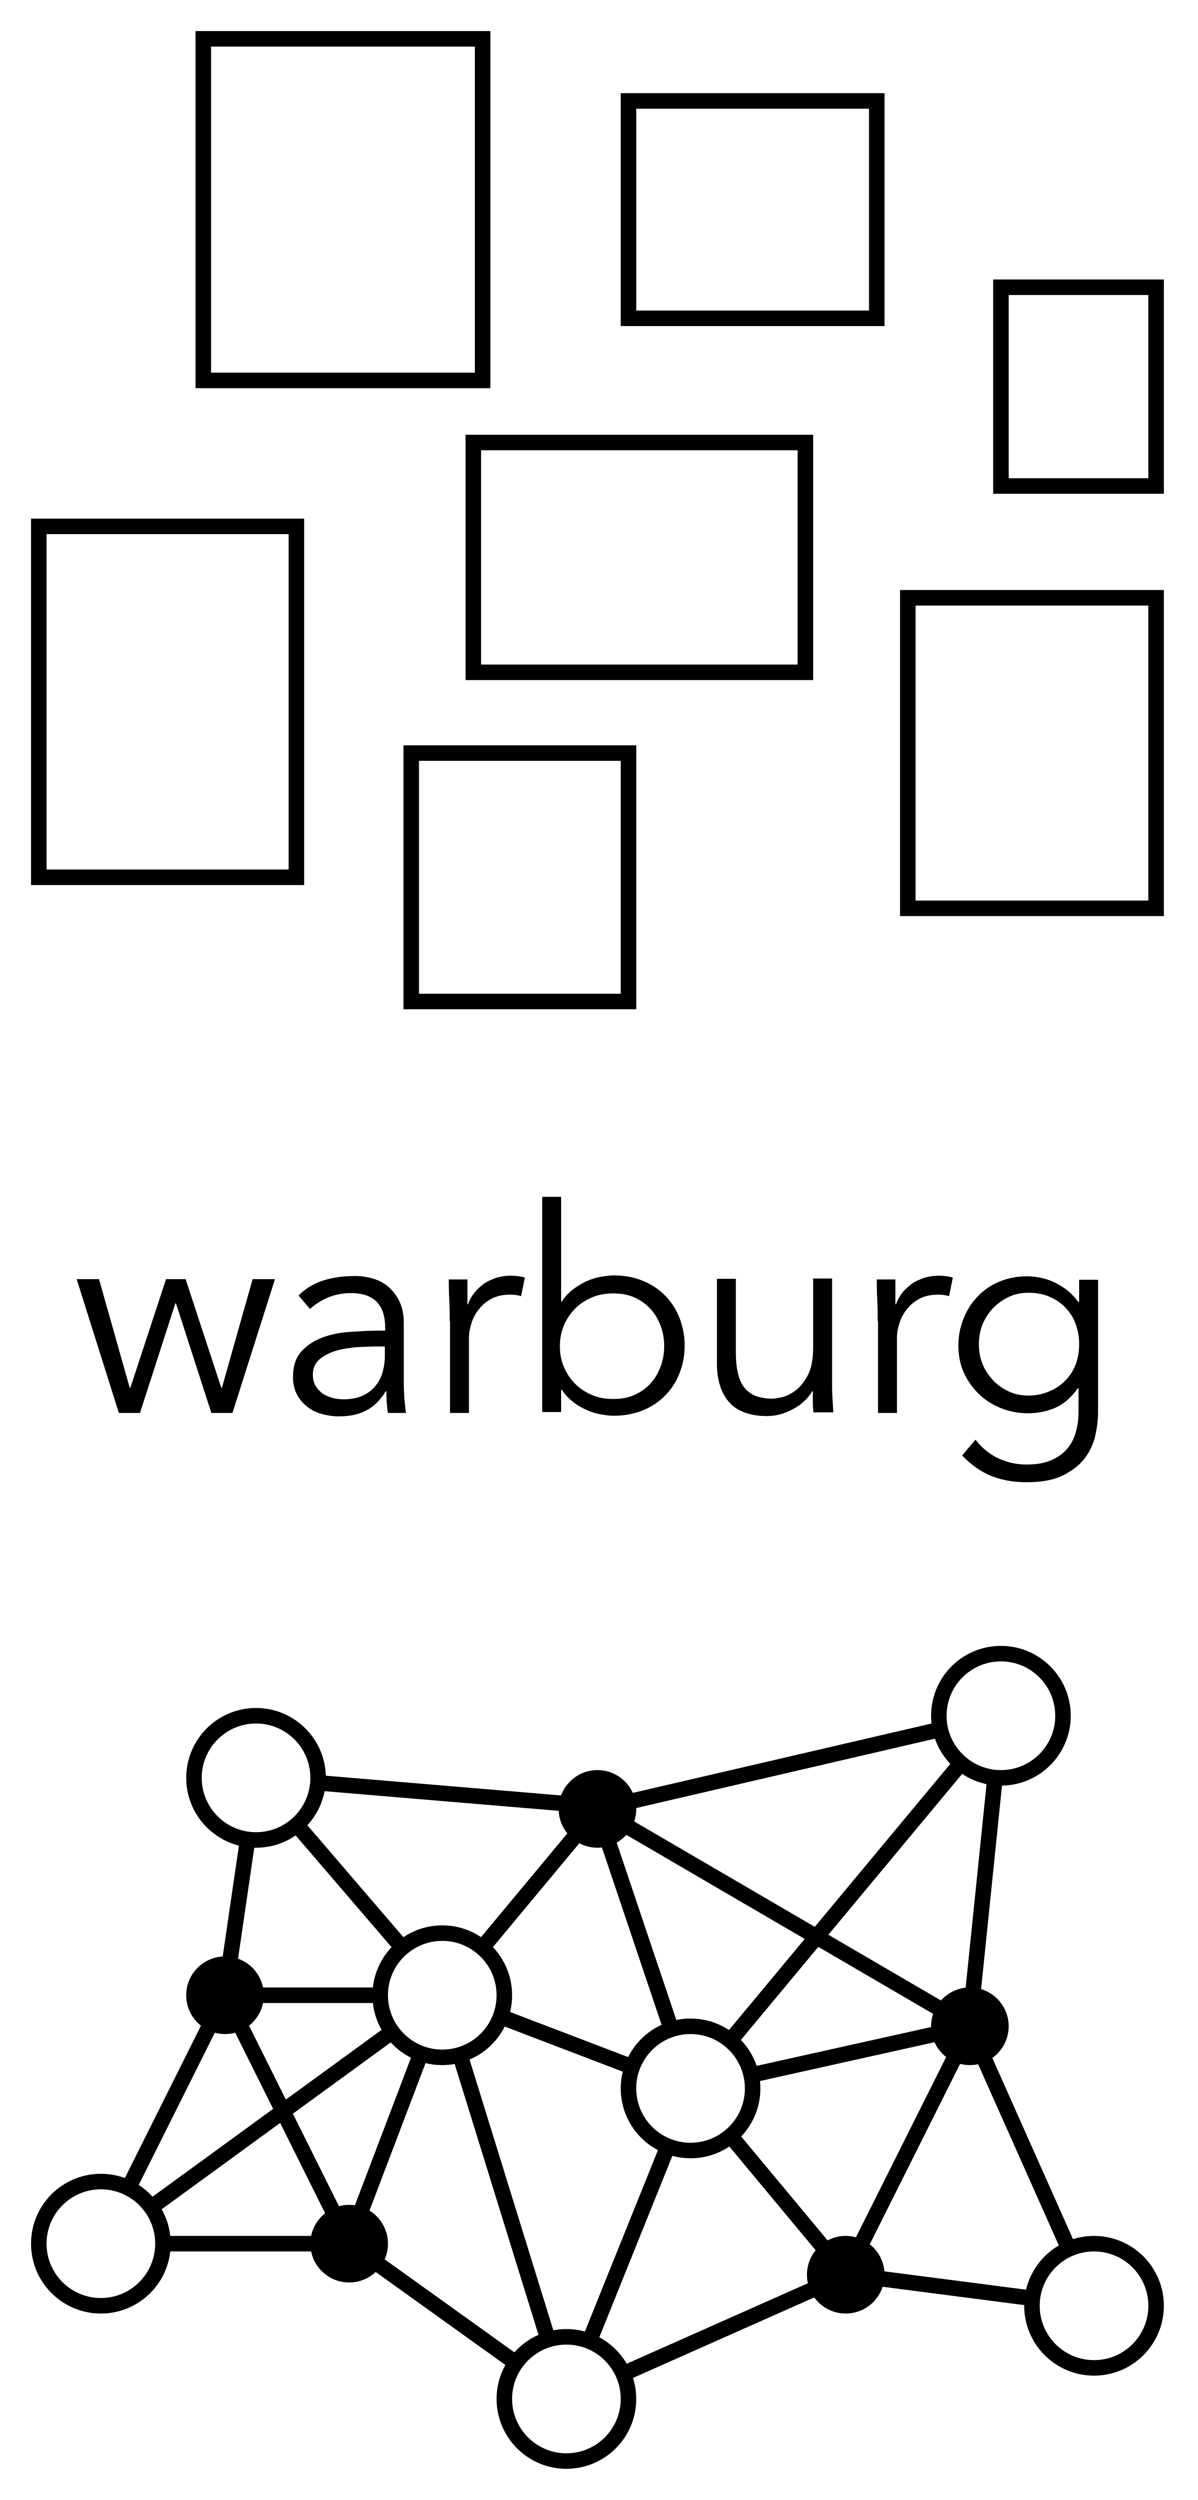 <?xml version="1.0" encoding="utf-8"?>
<!-- Generator: Adobe Illustrator 25.1.0, SVG Export Plug-In . SVG Version: 6.00 Build 0)  -->
<svg version="1.1" id="Layer_1" xmlns="http://www.w3.org/2000/svg" xmlns:xlink="http://www.w3.org/1999/xlink" x="0px" y="0px"
	 viewBox="0 0 386 805" style="enable-background:new 0 0 386 805;" xml:space="preserve">
<style type="text/css">
	.st0{fill:none;}
	.st1{fill:none;stroke:#000000;stroke-width:5;stroke-miterlimit:10;}
	.st2{fill:none;stroke:#000000;stroke-width:5;}
	.st3{stroke:#000000;stroke-width:5;}
	.st4{enable-background:new    ;}
</style>
<rect x="2.5" y="2.5" pointer-events="all" class="st0" width="380" height="800"/>
<path pointer-events="stroke" class="st1" d="M52.5,722.5h50"/>
<path pointer-events="stroke" class="st1" d="M48.7,710.8l77.6-56.5"/>
<path pointer-events="stroke" class="st1" d="M41.4,704.6L68,651.4"/>
<ellipse pointer-events="all" class="st2" cx="32.5" cy="722.5" rx="20" ry="20"/>
<path pointer-events="stroke" class="st1" d="M102.4,574.1l100.1,8.4"/>
<path pointer-events="stroke" class="st1" d="M79.8,592.3l-5.9,40.3"/>
<ellipse pointer-events="all" class="st2" cx="82.5" cy="572.5" rx="20" ry="20"/>
<path pointer-events="stroke" class="st1" d="M216.3,653.5L195.6,592"/>
<path pointer-events="stroke" class="st1" d="M242,668.2l60.7-13.5"/>
<path pointer-events="stroke" class="st1" d="M215.2,691.1l-25.3,62.8"/>
<path pointer-events="stroke" class="st1" d="M235.4,687.8l30.8,37"/>
<ellipse pointer-events="all" class="st2" cx="222.5" cy="672.5" rx="20" ry="20"/>
<path pointer-events="stroke" class="st1" d="M166.2,760.9l-45.5-32.6"/>
<path pointer-events="stroke" class="st1" d="M200.8,764.4l62.6-27.8"/>
<ellipse pointer-events="all" class="st2" cx="182.5" cy="772.5" rx="20" ry="20"/>
<path pointer-events="stroke" class="st1" d="M344.4,724.2l-27.9-62.6"/>
<path pointer-events="stroke" class="st1" d="M332.6,740.1l-50.2-6.5"/>
<ellipse pointer-events="all" class="st2" cx="352.5" cy="742.5" rx="20" ry="20"/>
<path pointer-events="stroke" class="st1" d="M309.6,567.8l-74.3,89.3"/>
<ellipse pointer-events="all" class="st2" cx="322.5" cy="552.5" rx="20" ry="20"/>
<ellipse pointer-events="all" class="st3" cx="72.5" cy="642.5" rx="10" ry="10"/>
<path pointer-events="stroke" class="st1" d="M115.9,713.1l19.7-51.8"/>
<path pointer-events="stroke" class="st1" d="M108,713.6L77,651.4"/>
<ellipse pointer-events="all" class="st3" cx="112.5" cy="722.5" rx="10" ry="10"/>
<path pointer-events="stroke" class="st1" d="M277,723.6l31.1-62.1"/>
<ellipse pointer-events="all" class="st3" cx="272.5" cy="732.5" rx="10" ry="10"/>
<path pointer-events="stroke" class="st1" d="M313.4,642.5l7.2-70.1"/>
<path pointer-events="stroke" class="st1" d="M303.9,647.5l-102.7-59.9"/>
<ellipse pointer-events="all" class="st3" cx="312.5" cy="652.5" rx="10" ry="10"/>
<path pointer-events="stroke" class="st1" d="M202.2,580.3L303,556.9"/>
<ellipse pointer-events="all" class="st3" cx="192.5" cy="582.5" rx="10" ry="10"/>
<rect x="65.5" y="12.5" pointer-events="all" class="st2" width="90" height="110"/>
<rect x="202.5" y="32.5" pointer-events="all" class="st2" width="80" height="70"/>
<rect x="292.5" y="192.5" pointer-events="all" class="st2" width="80" height="100"/>
<rect x="322.5" y="92.5" pointer-events="all" class="st2" width="50" height="64"/>
<rect x="152.5" y="142.5" pointer-events="all" class="st2" width="107" height="74"/>
<rect x="12.5" y="169.5" pointer-events="all" class="st2" width="83" height="113"/>
<rect x="132.5" y="242.5" pointer-events="all" class="st2" width="70" height="80"/>
<rect x="12.5" y="322.5" pointer-events="all" class="st0" width="360" height="210"/>
<g class="st4">
	<path d="M31.9,411.9l9.9,35H42l11.5-35h6.3l11.5,35h0.2l9.9-35h7.2L74.9,455h-6.8l-11.4-35.3h-0.2L45.1,455h-6.8l-13.6-43.1H31.9z"
		/>
	<path d="M124.1,428.6v-1.1c0-7.4-3.7-11.1-11-11.1c-5,0-9.4,1.7-13.2,5.1l-3.7-4.3c4-4.2,10.1-6.3,18.2-6.3c2.1,0,4.1,0.3,6,0.9
		c1.9,0.6,3.6,1.5,5,2.8c1.4,1.3,2.5,2.8,3.4,4.7c0.9,1.9,1.3,4.2,1.3,6.8v19.2c0,1.7,0.1,3.4,0.2,5.2c0.2,1.8,0.3,3.3,0.5,4.5H125
		c-0.2-1-0.3-2.2-0.4-3.4c-0.1-1.2-0.1-2.4-0.1-3.6h-0.2c-1.8,2.9-3.9,5-6.3,6.2c-2.4,1.3-5.4,1.9-8.9,1.9c-1.9,0-3.7-0.3-5.5-0.8
		c-1.8-0.5-3.4-1.3-4.7-2.4c-1.4-1.1-2.5-2.4-3.3-4c-0.8-1.6-1.2-3.4-1.2-5.5c0-3.5,0.9-6.2,2.7-8.2c1.8-2,4.1-3.5,6.8-4.5
		c2.7-1,5.6-1.6,8.7-1.8c3.1-0.2,5.9-0.4,8.5-0.4H124.1z M120.9,433.6c-1.5,0-3.5,0.1-5.8,0.2c-2.3,0.2-4.5,0.5-6.6,1.1
		c-2.1,0.6-3.9,1.5-5.4,2.7c-1.5,1.2-2.3,2.9-2.3,5.1c0,1.4,0.3,2.6,0.9,3.6c0.6,1,1.4,1.8,2.3,2.5c1,0.6,2.1,1.1,3.3,1.4
		c1.2,0.3,2.4,0.4,3.6,0.4c2.2,0,4.1-0.4,5.8-1.1c1.6-0.7,3-1.7,4.1-3c1.1-1.3,1.9-2.7,2.4-4.4c0.5-1.7,0.8-3.5,0.8-5.4v-3.1H120.9z
		"/>
	<path d="M144.9,425.4c0-1.9,0-3.8-0.1-5.8c-0.1-2-0.2-4.5-0.2-7.6h6v8h0.2c0.4-1.2,1-2.3,1.8-3.4c0.8-1.1,1.8-2,2.9-2.9
		c1.1-0.9,2.5-1.5,4-2.1c1.5-0.5,3.2-0.8,5.1-0.8c1.7,0,3.2,0.2,4.5,0.6l-1.2,6c-0.8-0.3-2-0.5-3.5-0.5c-2.3,0-4.3,0.4-6,1.3
		c-1.7,0.9-3,2-4.1,3.4c-1.1,1.4-1.9,2.9-2.4,4.5c-0.5,1.6-0.8,3.1-0.8,4.6V455h-6.1V425.4z"/>
	<path d="M174.7,385.4h6.1v33.7h0.2c1-1.5,2.1-2.7,3.5-3.8c1.3-1,2.8-1.9,4.2-2.6c1.5-0.7,3-1.2,4.6-1.5c1.6-0.3,3.1-0.5,4.5-0.5
		c3.4,0,6.5,0.6,9.2,1.7c2.8,1.1,5.2,2.7,7.2,4.7c2,2,3.6,4.4,4.7,7.2c1.1,2.8,1.7,5.8,1.7,9c0,3.3-0.6,6.3-1.7,9
		c-1.1,2.8-2.7,5.2-4.7,7.2c-2,2-4.4,3.6-7.2,4.7c-2.8,1.1-5.9,1.7-9.2,1.7c-1.4,0-2.9-0.2-4.5-0.5c-1.6-0.3-3.1-0.8-4.6-1.5
		c-1.5-0.7-2.9-1.5-4.2-2.6c-1.3-1-2.5-2.3-3.5-3.8h-0.2v7.2h-6.1V385.4z M214,433.5c0-2.4-0.4-4.6-1.2-6.7
		c-0.8-2.1-1.9-3.9-3.3-5.4c-1.4-1.5-3.1-2.7-5.1-3.6c-2-0.9-4.2-1.3-6.8-1.3c-2.5,0-4.8,0.4-6.9,1.3c-2.1,0.9-3.9,2.1-5.4,3.6
		c-1.5,1.5-2.7,3.3-3.6,5.4c-0.9,2.1-1.3,4.3-1.3,6.7c0,2.4,0.4,4.6,1.3,6.7c0.9,2.1,2.1,3.9,3.6,5.4c1.5,1.5,3.3,2.7,5.4,3.6
		c2.1,0.9,4.4,1.3,6.9,1.3c2.5,0,4.8-0.4,6.8-1.3c2-0.9,3.7-2.1,5.1-3.6c1.4-1.5,2.5-3.3,3.3-5.4C213.6,438.1,214,435.9,214,433.5z"
		/>
	<path d="M262.1,455c-0.1-1.2-0.2-2.3-0.2-3.5c0-1.1,0-2.3,0-3.5h-0.2c-0.7,1.2-1.5,2.2-2.6,3.2c-1,1-2.2,1.8-3.5,2.5
		c-1.3,0.7-2.7,1.3-4.1,1.7c-1.4,0.4-2.9,0.6-4.3,0.6c-5.5,0-9.6-1.5-12.2-4.4c-2.6-2.9-4-7.1-4-12.5v-27.3h6.1v23.8
		c0,2.4,0.2,4.5,0.6,6.3s1,3.4,1.9,4.6c0.9,1.3,2.1,2.2,3.6,2.9c1.5,0.6,3.4,1,5.7,1c0.3,0,1.2-0.1,2.6-0.4c1.4-0.2,2.9-0.9,4.5-2
		c1.6-1.1,3-2.8,4.2-5c1.2-2.2,1.8-5.3,1.8-9.2v-22.1h6.1v33.6c0,1.2,0,2.6,0.1,4.4c0.1,1.8,0.2,3.5,0.3,5.1H262.1z"/>
	<path d="M282.8,425.4c0-1.9,0-3.8-0.1-5.8c-0.1-2-0.2-4.5-0.2-7.6h6v8h0.2c0.4-1.2,1-2.3,1.8-3.4c0.8-1.1,1.8-2,2.9-2.9
		c1.1-0.9,2.5-1.5,4-2.1c1.5-0.5,3.2-0.8,5.1-0.8c1.7,0,3.2,0.2,4.5,0.6l-1.2,6c-0.8-0.3-2-0.5-3.5-0.5c-2.3,0-4.3,0.4-6,1.3
		c-1.7,0.9-3,2-4.1,3.4c-1.1,1.4-1.9,2.9-2.4,4.5c-0.5,1.6-0.8,3.1-0.8,4.6V455h-6.1V425.4z"/>
	<path d="M314.3,463.6c1.8,2.4,4.1,4.3,6.9,5.8c2.9,1.4,6,2.2,9.5,2.2c3.1,0,5.7-0.4,7.8-1.3c2.1-0.9,3.9-2.1,5.2-3.6
		c1.3-1.5,2.3-3.3,2.9-5.4c0.6-2.1,0.9-4.2,0.9-6.6v-7.7h-0.2c-2,2.9-4.4,5-7.2,6.3c-2.8,1.2-5.8,1.8-8.9,1.8s-6.1-0.6-8.8-1.7
		c-2.7-1.1-5.1-2.6-7.1-4.6s-3.6-4.2-4.8-6.9c-1.2-2.7-1.7-5.6-1.7-8.7c0-3.1,0.6-6,1.7-8.7c1.1-2.7,2.6-5.1,4.6-7.1
		c1.9-2,4.2-3.6,6.9-4.7c2.7-1.1,5.6-1.7,8.8-1.7c1.3,0,2.7,0.1,4.1,0.4c1.4,0.2,2.9,0.7,4.3,1.3c1.4,0.6,2.9,1.5,4.3,2.5
		c1.4,1.1,2.7,2.4,4,4.1h0.2v-7.2h6.1v42.7c0,2.3-0.3,4.8-0.9,7.5c-0.6,2.6-1.7,5.1-3.4,7.3c-1.7,2.2-4,4-7,5.5
		c-3,1.5-6.9,2.2-11.8,2.2c-4.3,0-8.1-0.7-11.5-2.1c-3.4-1.4-6.4-3.6-9.2-6.5L314.3,463.6z M315.4,432.9c0,2.3,0.4,4.4,1.2,6.4
		s2,3.7,3.4,5.2c1.4,1.5,3.1,2.7,5.1,3.6c1.9,0.9,4,1.3,6.3,1.3c2.2,0,4.3-0.4,6.3-1.2c2-0.8,3.8-1.9,5.3-3.4
		c1.5-1.4,2.7-3.2,3.5-5.2c0.8-2,1.2-4.3,1.2-6.8c0-2.3-0.4-4.4-1.1-6.4c-0.7-2-1.8-3.7-3.2-5.2c-1.4-1.5-3.1-2.7-5.2-3.6
		c-2-0.9-4.3-1.3-6.8-1.3c-2.3,0-4.4,0.4-6.3,1.3c-1.9,0.9-3.6,2.1-5.1,3.6c-1.4,1.5-2.6,3.3-3.4,5.2S315.4,430.7,315.4,432.9z"/>
</g>
<path pointer-events="stroke" class="st1" d="M129.6,627.2l-34-39.6"/>
<path pointer-events="stroke" class="st1" d="M122.5,642.5h-40"/>
<path pointer-events="stroke" class="st1" d="M161.3,649.4l42.4,16.2"/>
<path pointer-events="stroke" class="st1" d="M148.2,661.7l28.4,91.7"/>
<path pointer-events="stroke" class="st1" d="M155.4,627.2l30.8-37"/>
<ellipse pointer-events="all" class="st2" cx="142.5" cy="642.5" rx="20" ry="20"/>
</svg>
